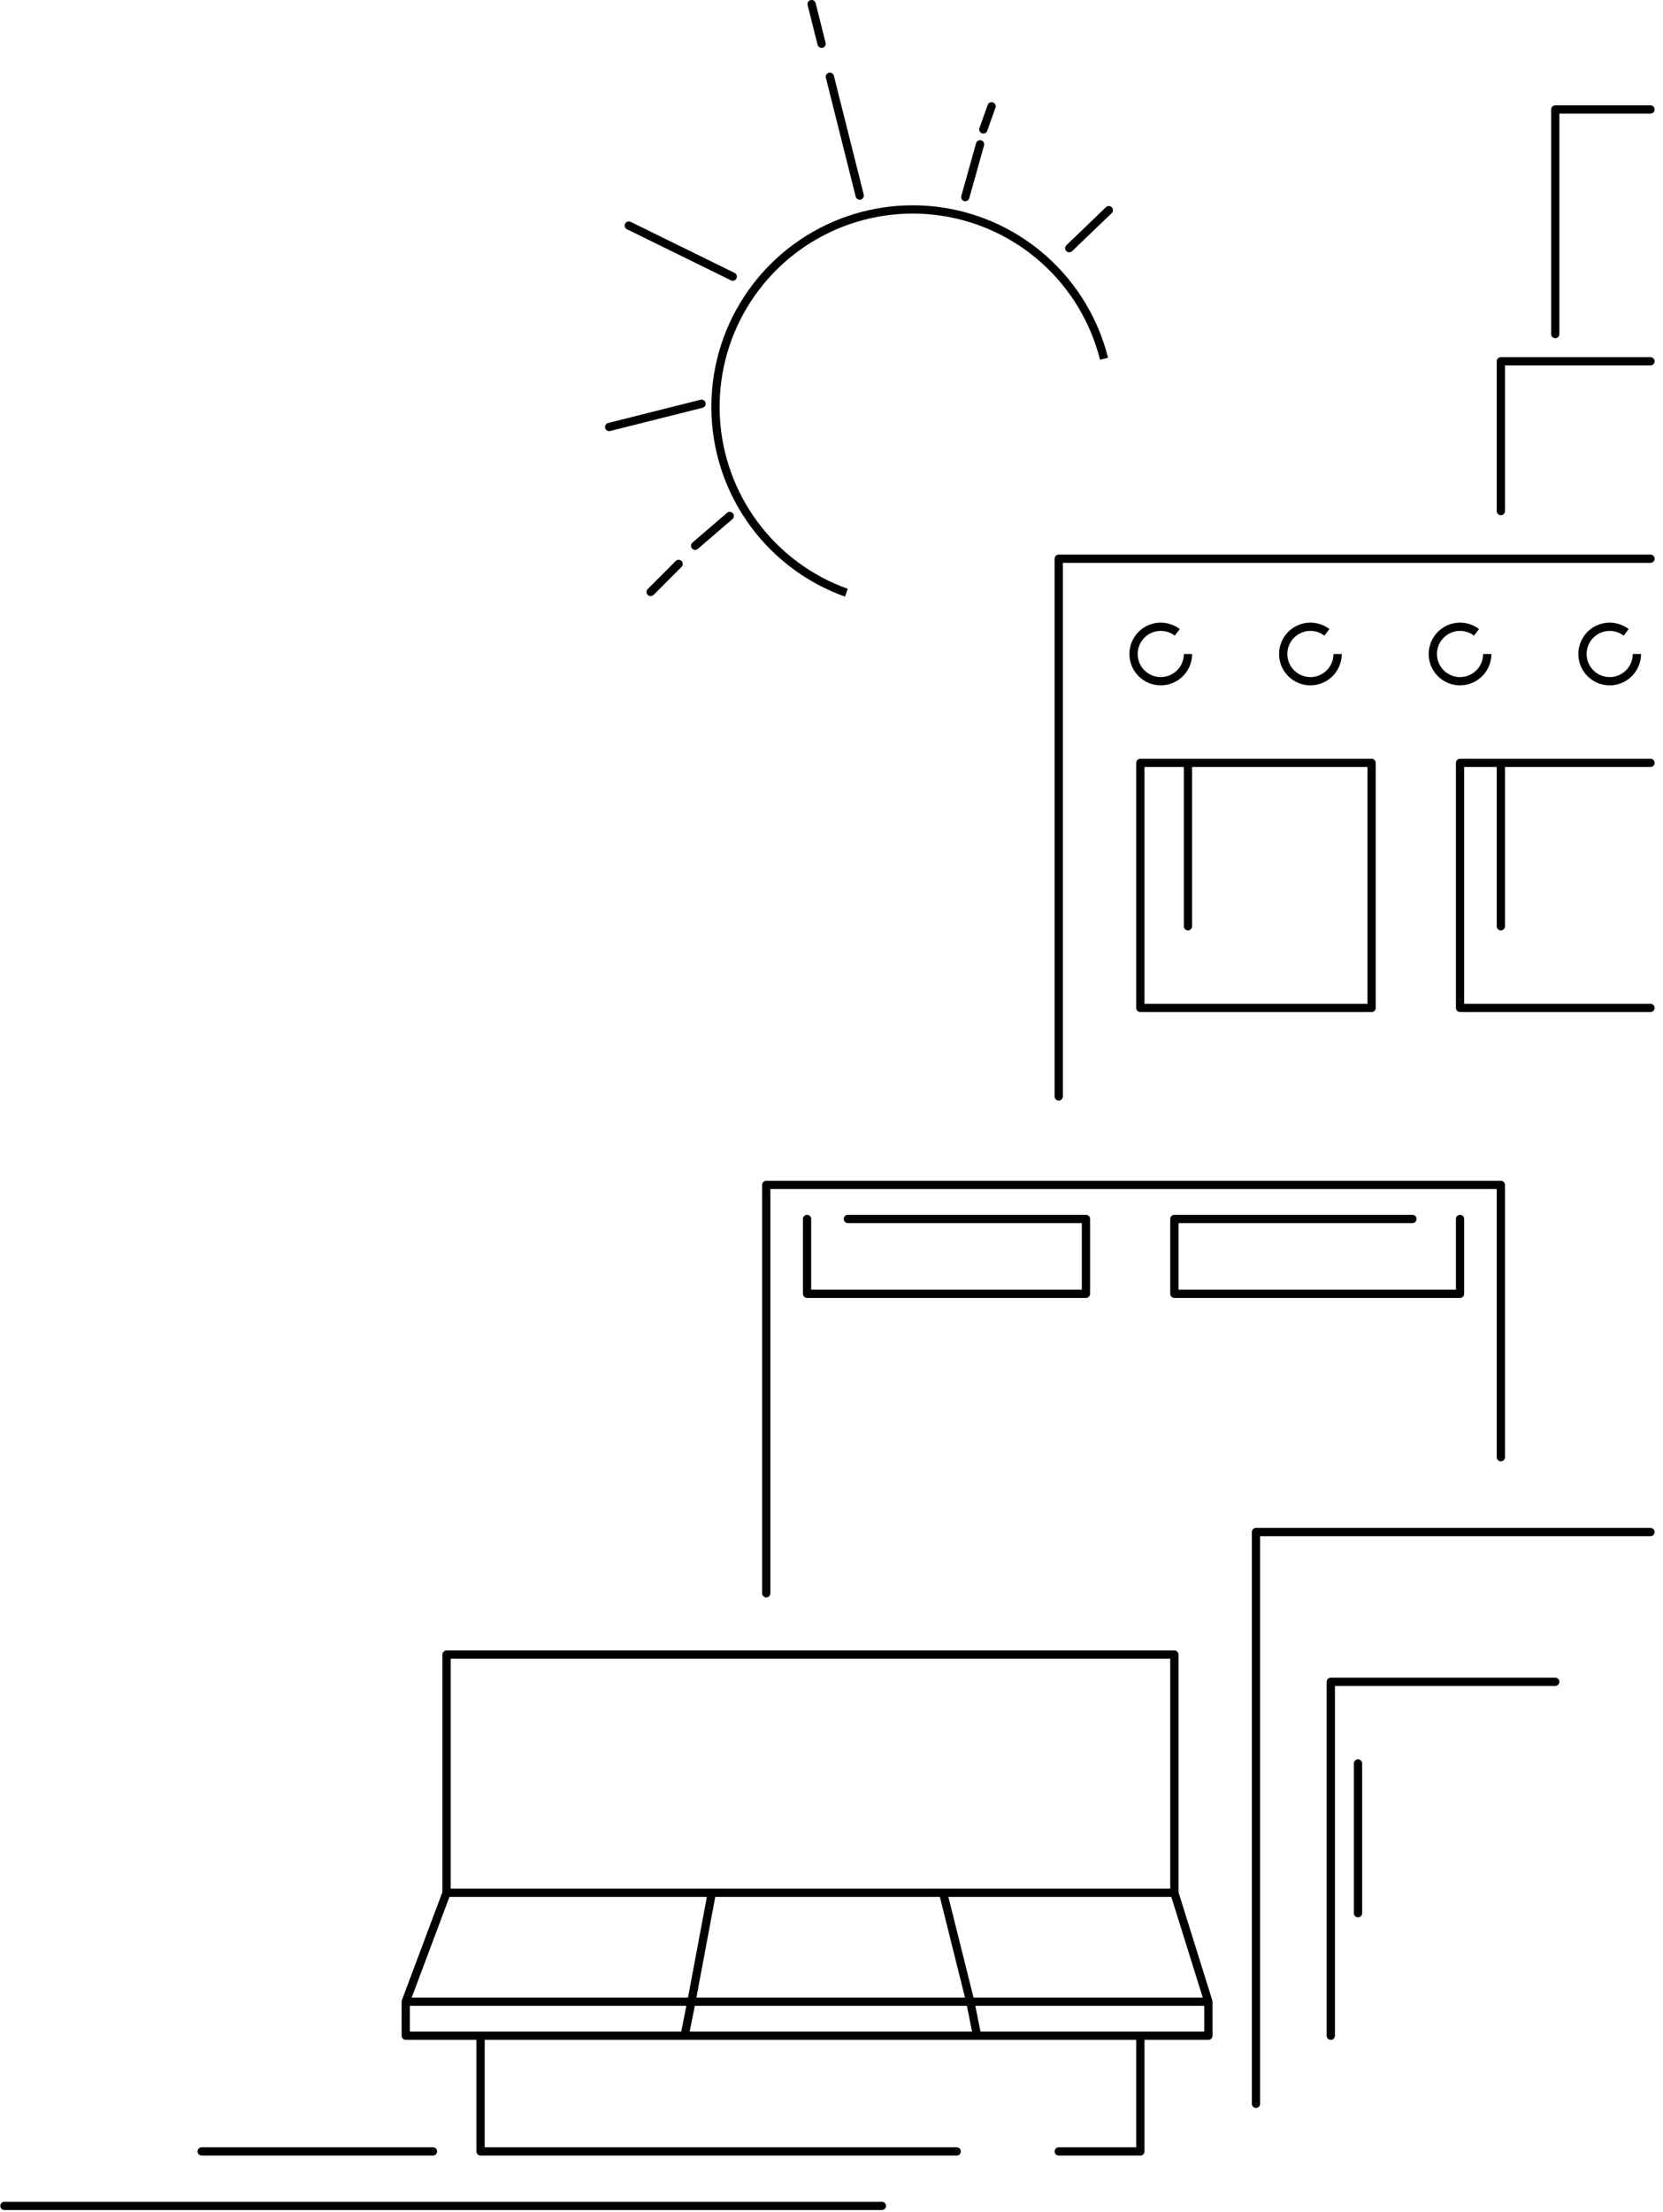 <svg width="161" height="214" viewBox="0 0 161 214" fill="none" xmlns="http://www.w3.org/2000/svg">
<path d="M78.966 0.303C78.912 0.088 78.695 -0.042 78.48 0.012C78.266 0.066 78.136 0.283 78.19 0.498L79.152 4.33C79.206 4.544 79.424 4.674 79.638 4.62C79.852 4.566 79.982 4.349 79.928 4.135L78.966 0.303Z" fill="black"/>
<path d="M80.73 7.328C80.677 7.114 80.459 6.984 80.245 7.038C80.031 7.091 79.901 7.309 79.954 7.523L82.842 19.019C82.896 19.233 83.113 19.363 83.327 19.31C83.541 19.256 83.672 19.038 83.618 18.824L80.73 7.328Z" fill="black"/>
<path d="M96.374 10.417C96.448 10.209 96.34 9.98 96.132 9.906C95.923 9.832 95.695 9.941 95.621 10.149L94.824 12.386C94.75 12.594 94.859 12.823 95.067 12.897C95.275 12.971 95.504 12.862 95.578 12.654L96.374 10.417Z" fill="black"/>
<path d="M61.05 21.462C60.851 21.365 60.611 21.447 60.514 21.645C60.417 21.843 60.499 22.083 60.697 22.18L70.764 27.12C70.963 27.218 71.202 27.136 71.3 26.937C71.397 26.739 71.315 26.499 71.117 26.402L61.05 21.462Z" fill="black"/>
<path d="M95.269 14.066C95.328 13.853 95.204 13.632 94.991 13.573C94.779 13.513 94.558 13.637 94.498 13.85L93.066 18.962C93.007 19.175 93.131 19.396 93.344 19.455C93.556 19.515 93.777 19.391 93.837 19.178L95.269 14.066Z" fill="black"/>
<path d="M107.625 20.621C107.784 20.468 107.79 20.215 107.636 20.055C107.483 19.896 107.23 19.891 107.071 20.044L103.242 23.722C103.083 23.875 103.077 24.128 103.23 24.287C103.383 24.447 103.637 24.452 103.796 24.299L107.625 20.621Z" fill="black"/>
<path d="M58.881 40.92C58.666 40.974 58.536 41.191 58.59 41.406C58.644 41.62 58.861 41.75 59.075 41.696L68.017 39.45C68.231 39.396 68.361 39.179 68.308 38.965C68.254 38.751 68.036 38.62 67.822 38.674L58.881 40.92Z" fill="black"/>
<path d="M70.907 50.223C71.075 50.079 71.094 49.827 70.95 49.659C70.806 49.492 70.553 49.472 70.386 49.616L67.035 52.495C66.868 52.639 66.848 52.891 66.992 53.059C67.136 53.226 67.389 53.246 67.556 53.102L70.907 50.223Z" fill="black"/>
<path d="M65.984 54.839C66.14 54.683 66.139 54.43 65.983 54.274C65.827 54.118 65.573 54.118 65.417 54.274L62.705 56.992C62.549 57.149 62.55 57.402 62.706 57.558C62.862 57.714 63.115 57.714 63.272 57.557L65.984 54.839Z" fill="black"/>
<path d="M150.17 10.59C150.17 10.369 150.349 10.19 150.57 10.19H159.789C160.01 10.19 160.189 10.369 160.189 10.59C160.189 10.811 160.01 10.99 159.789 10.99H150.97V32.321C150.97 32.542 150.791 32.721 150.57 32.721C150.349 32.721 150.17 32.542 150.17 32.321V10.59Z" fill="black"/>
<path d="M144.902 34.955C144.902 34.734 145.081 34.555 145.302 34.555H159.789C160.01 34.555 160.189 34.734 160.189 34.955C160.189 35.176 160.01 35.355 159.789 35.355H145.702V49.442C145.702 49.663 145.523 49.842 145.302 49.842C145.081 49.842 144.902 49.663 144.902 49.442V34.955Z" fill="black"/>
<path d="M102.099 54.052C102.099 53.831 102.278 53.652 102.499 53.652H159.789C160.01 53.652 160.189 53.831 160.189 54.052C160.189 54.273 160.01 54.452 159.789 54.452H102.899V106.074C102.899 106.295 102.72 106.474 102.499 106.474C102.278 106.474 102.099 106.295 102.099 106.074V54.052Z" fill="black"/>
<path fill-rule="evenodd" clip-rule="evenodd" d="M110.001 73.807C110.001 73.586 110.18 73.407 110.401 73.407H132.79C133.011 73.407 133.19 73.586 133.19 73.807V97.513C133.19 97.734 133.011 97.913 132.79 97.913H110.401C110.18 97.913 110.001 97.734 110.001 97.513V73.807ZM110.801 74.207V97.114H132.39V74.207H115.41V89.611C115.41 89.832 115.231 90.011 115.01 90.011C114.789 90.011 114.61 89.832 114.61 89.611V74.207H110.801Z" fill="black"/>
<path d="M140.951 73.807C140.951 73.586 141.13 73.407 141.351 73.407H159.789C160.01 73.407 160.189 73.586 160.189 73.807C160.189 74.028 160.01 74.207 159.789 74.207H145.702V89.611C145.702 89.832 145.523 90.011 145.302 90.011C145.081 90.011 144.902 89.832 144.902 89.611V74.207H141.751V97.114H159.789C160.01 97.114 160.189 97.293 160.189 97.513C160.189 97.734 160.01 97.913 159.789 97.913H141.351C141.13 97.913 140.951 97.734 140.951 97.513V73.807Z" fill="black"/>
<path d="M73.783 114.635C73.783 114.414 73.962 114.235 74.183 114.235H145.302C145.523 114.235 145.702 114.414 145.702 114.635V140.975C145.702 141.196 145.523 141.375 145.302 141.375C145.081 141.375 144.902 141.196 144.902 140.975V115.035H74.583V154.145C74.583 154.366 74.403 154.545 74.183 154.545C73.962 154.545 73.783 154.366 73.783 154.145V114.635Z" fill="black"/>
<path d="M78.134 117.527C78.355 117.527 78.534 117.706 78.534 117.927V124.771H104.733V118.327H82.085C81.864 118.327 81.685 118.148 81.685 117.927C81.685 117.706 81.864 117.527 82.085 117.527H105.133C105.354 117.527 105.533 117.706 105.533 117.927V125.171C105.533 125.392 105.354 125.571 105.133 125.571H78.134C77.913 125.571 77.734 125.392 77.734 125.171V117.927C77.734 117.706 77.913 117.527 78.134 117.527Z" fill="black"/>
<path d="M113.293 117.927C113.293 117.706 113.472 117.527 113.693 117.527H136.741C136.962 117.527 137.141 117.706 137.141 117.927C137.141 118.148 136.962 118.327 136.741 118.327H114.093V124.771H140.951V117.927C140.951 117.706 141.13 117.527 141.351 117.527C141.572 117.527 141.751 117.706 141.751 117.927V125.171C141.751 125.392 141.572 125.571 141.351 125.571H113.693C113.472 125.571 113.293 125.392 113.293 125.171V117.927Z" fill="black"/>
<path d="M121.195 148.219C121.195 147.998 121.375 147.819 121.595 147.819H159.789C160.01 147.819 160.189 147.998 160.189 148.219C160.189 148.44 160.01 148.619 159.789 148.619H121.995V203.534C121.995 203.755 121.816 203.934 121.595 203.934C121.375 203.934 121.195 203.755 121.195 203.534V148.219Z" fill="black"/>
<path fill-rule="evenodd" clip-rule="evenodd" d="M42.833 160.072C42.833 159.851 43.012 159.672 43.233 159.672H113.693C113.914 159.672 114.093 159.851 114.093 160.072V183.059L117.368 193.537C117.38 193.575 117.386 193.616 117.386 193.656V196.949C117.386 197.17 117.207 197.349 116.986 197.349H110.801V208.143C110.801 208.364 110.622 208.543 110.401 208.543H102.499C102.278 208.543 102.099 208.364 102.099 208.143C102.099 207.923 102.278 207.743 102.499 207.743H110.001V197.349H46.925V207.743H92.621C92.842 207.743 93.021 207.923 93.021 208.143C93.021 208.364 92.842 208.543 92.621 208.543H46.525C46.304 208.543 46.125 208.364 46.125 208.143V197.349H39.282C39.061 197.349 38.882 197.17 38.882 196.949V193.656C38.882 193.608 38.89 193.561 38.907 193.516L42.833 183.047V160.072ZM43.51 183.52L39.859 193.256H66.607L68.433 183.52H43.51ZM69.246 183.52L67.421 193.256H93.426L90.992 183.52H69.246ZM91.816 183.52L94.25 193.256H116.442L113.399 183.52H91.816ZM113.293 182.72V160.472H43.633V182.72H113.293ZM116.586 194.056H94.426L94.924 196.549H116.586V194.056ZM94.109 196.549L93.61 194.056H67.267L66.768 196.549H94.109ZM65.953 196.549L66.451 194.056H39.681V196.549H65.953Z" fill="black"/>
<path d="M128.439 162.706C128.439 162.485 128.618 162.306 128.839 162.306H150.57C150.791 162.306 150.97 162.485 150.97 162.706C150.97 162.927 150.791 163.106 150.57 163.106H129.239V196.949C129.239 197.17 129.06 197.349 128.839 197.349C128.618 197.349 128.439 197.17 128.439 196.949V162.706Z" fill="black"/>
<path d="M131.473 170.208C131.694 170.208 131.873 170.387 131.873 170.608V185.096C131.873 185.316 131.694 185.496 131.473 185.496C131.252 185.496 131.073 185.316 131.073 185.096V170.608C131.073 170.387 131.252 170.208 131.473 170.208Z" fill="black"/>
<path d="M19.126 208.143C19.126 207.923 19.305 207.743 19.526 207.743H41.916C42.136 207.743 42.316 207.923 42.316 208.143C42.316 208.364 42.136 208.543 41.916 208.543H19.526C19.305 208.543 19.126 208.364 19.126 208.143Z" fill="black"/>
<path d="M0.029 213.412C0.029 213.191 0.208 213.012 0.429 213.012H85.377C85.598 213.012 85.777 213.191 85.777 213.412C85.777 213.632 85.598 213.812 85.377 213.812H0.429C0.208 213.812 0.029 213.632 0.029 213.412Z" fill="black"/>
<path d="M113.73 61.494C113.329 61.188 112.837 61.027 112.333 61.037C111.829 61.047 111.343 61.227 110.955 61.548C110.566 61.868 110.297 62.311 110.192 62.804C110.086 63.297 110.151 63.811 110.375 64.263C110.598 64.714 110.968 65.077 111.424 65.292C111.88 65.507 112.395 65.561 112.886 65.446C113.376 65.331 113.814 65.054 114.127 64.659C114.44 64.264 114.611 63.775 114.611 63.271H115.411C115.411 63.955 115.179 64.62 114.754 65.156C114.329 65.692 113.734 66.069 113.068 66.225C112.402 66.381 111.702 66.307 111.083 66.015C110.464 65.724 109.961 65.231 109.658 64.618C109.354 64.004 109.266 63.306 109.409 62.637C109.552 61.968 109.918 61.366 110.446 60.931C110.973 60.495 111.633 60.251 112.318 60.237C113.002 60.224 113.671 60.443 114.215 60.857L113.73 61.494Z" fill="black"/>
<path d="M126.82 61.037C127.324 61.027 127.817 61.188 128.218 61.494L128.702 60.857C128.158 60.443 127.489 60.224 126.805 60.237C126.121 60.251 125.461 60.495 124.933 60.931C124.405 61.366 124.04 61.968 123.897 62.637C123.754 63.306 123.841 64.004 124.145 64.618C124.449 65.231 124.951 65.724 125.57 66.015C126.189 66.307 126.889 66.381 127.555 66.225C128.222 66.069 128.816 65.692 129.241 65.156C129.666 64.62 129.898 63.955 129.898 63.271H129.098C129.098 63.775 128.927 64.264 128.614 64.659C128.301 65.054 127.864 65.331 127.373 65.446C126.882 65.561 126.367 65.507 125.911 65.292C125.455 65.077 125.086 64.714 124.862 64.263C124.638 63.811 124.574 63.297 124.679 62.804C124.784 62.311 125.053 61.868 125.442 61.548C125.831 61.227 126.317 61.047 126.82 61.037Z" fill="black"/>
<path d="M157.192 61.494C156.791 61.188 156.299 61.027 155.795 61.037C155.291 61.047 154.805 61.227 154.417 61.548C154.028 61.868 153.759 62.311 153.654 62.804C153.548 63.297 153.613 63.811 153.837 64.263C154.06 64.714 154.43 65.077 154.886 65.292C155.342 65.507 155.857 65.561 156.348 65.446C156.838 65.331 157.276 65.054 157.589 64.659C157.902 64.264 158.072 63.775 158.072 63.271H158.872C158.872 63.955 158.641 64.62 158.216 65.156C157.791 65.692 157.196 66.069 156.53 66.225C155.864 66.381 155.164 66.307 154.545 66.015C153.926 65.724 153.423 65.231 153.12 64.618C152.816 64.004 152.728 63.306 152.871 62.637C153.014 61.968 153.38 61.366 153.907 60.931C154.435 60.495 155.095 60.251 155.779 60.237C156.464 60.224 157.133 60.443 157.677 60.857L157.192 61.494Z" fill="black"/>
<path d="M141.308 61.037C141.812 61.027 142.304 61.188 142.705 61.494L143.19 60.857C142.645 60.443 141.976 60.224 141.292 60.237C140.608 60.251 139.948 60.495 139.42 60.931C138.892 61.366 138.527 61.968 138.384 62.637C138.241 63.306 138.328 64.004 138.632 64.618C138.936 65.231 139.438 65.724 140.057 66.015C140.677 66.307 141.376 66.381 142.043 66.225C142.709 66.069 143.303 65.692 143.728 65.156C144.154 64.62 144.385 63.955 144.385 63.271H143.585C143.585 63.775 143.415 64.264 143.102 64.659C142.788 65.054 142.351 65.331 141.86 65.446C141.37 65.561 140.854 65.507 140.399 65.292C139.943 65.077 139.573 64.714 139.349 64.263C139.125 63.811 139.061 63.297 139.166 62.804C139.272 62.311 139.541 61.868 139.929 61.548C140.318 61.227 140.804 61.047 141.308 61.037Z" fill="black"/>
<path d="M80.016 21.74C83.501 20.089 87.397 19.508 91.212 20.072C95.026 20.635 98.588 22.317 101.447 24.905C104.306 27.492 106.333 30.87 107.273 34.61L106.497 34.805C105.596 31.218 103.652 27.979 100.91 25.498C98.169 23.016 94.753 21.403 91.095 20.863C87.436 20.323 83.7 20.88 80.358 22.463C77.016 24.046 74.219 26.584 72.32 29.757C70.421 32.93 69.505 36.595 69.689 40.289C69.873 43.982 71.148 47.538 73.353 50.507C75.557 53.475 78.593 55.724 82.076 56.967L81.806 57.721C78.175 56.424 75.01 54.079 72.71 50.984C70.411 47.888 69.082 44.18 68.89 40.328C68.699 36.477 69.653 32.655 71.634 29.347C73.614 26.038 76.531 23.391 80.016 21.74Z" fill="black"/>
</svg>
